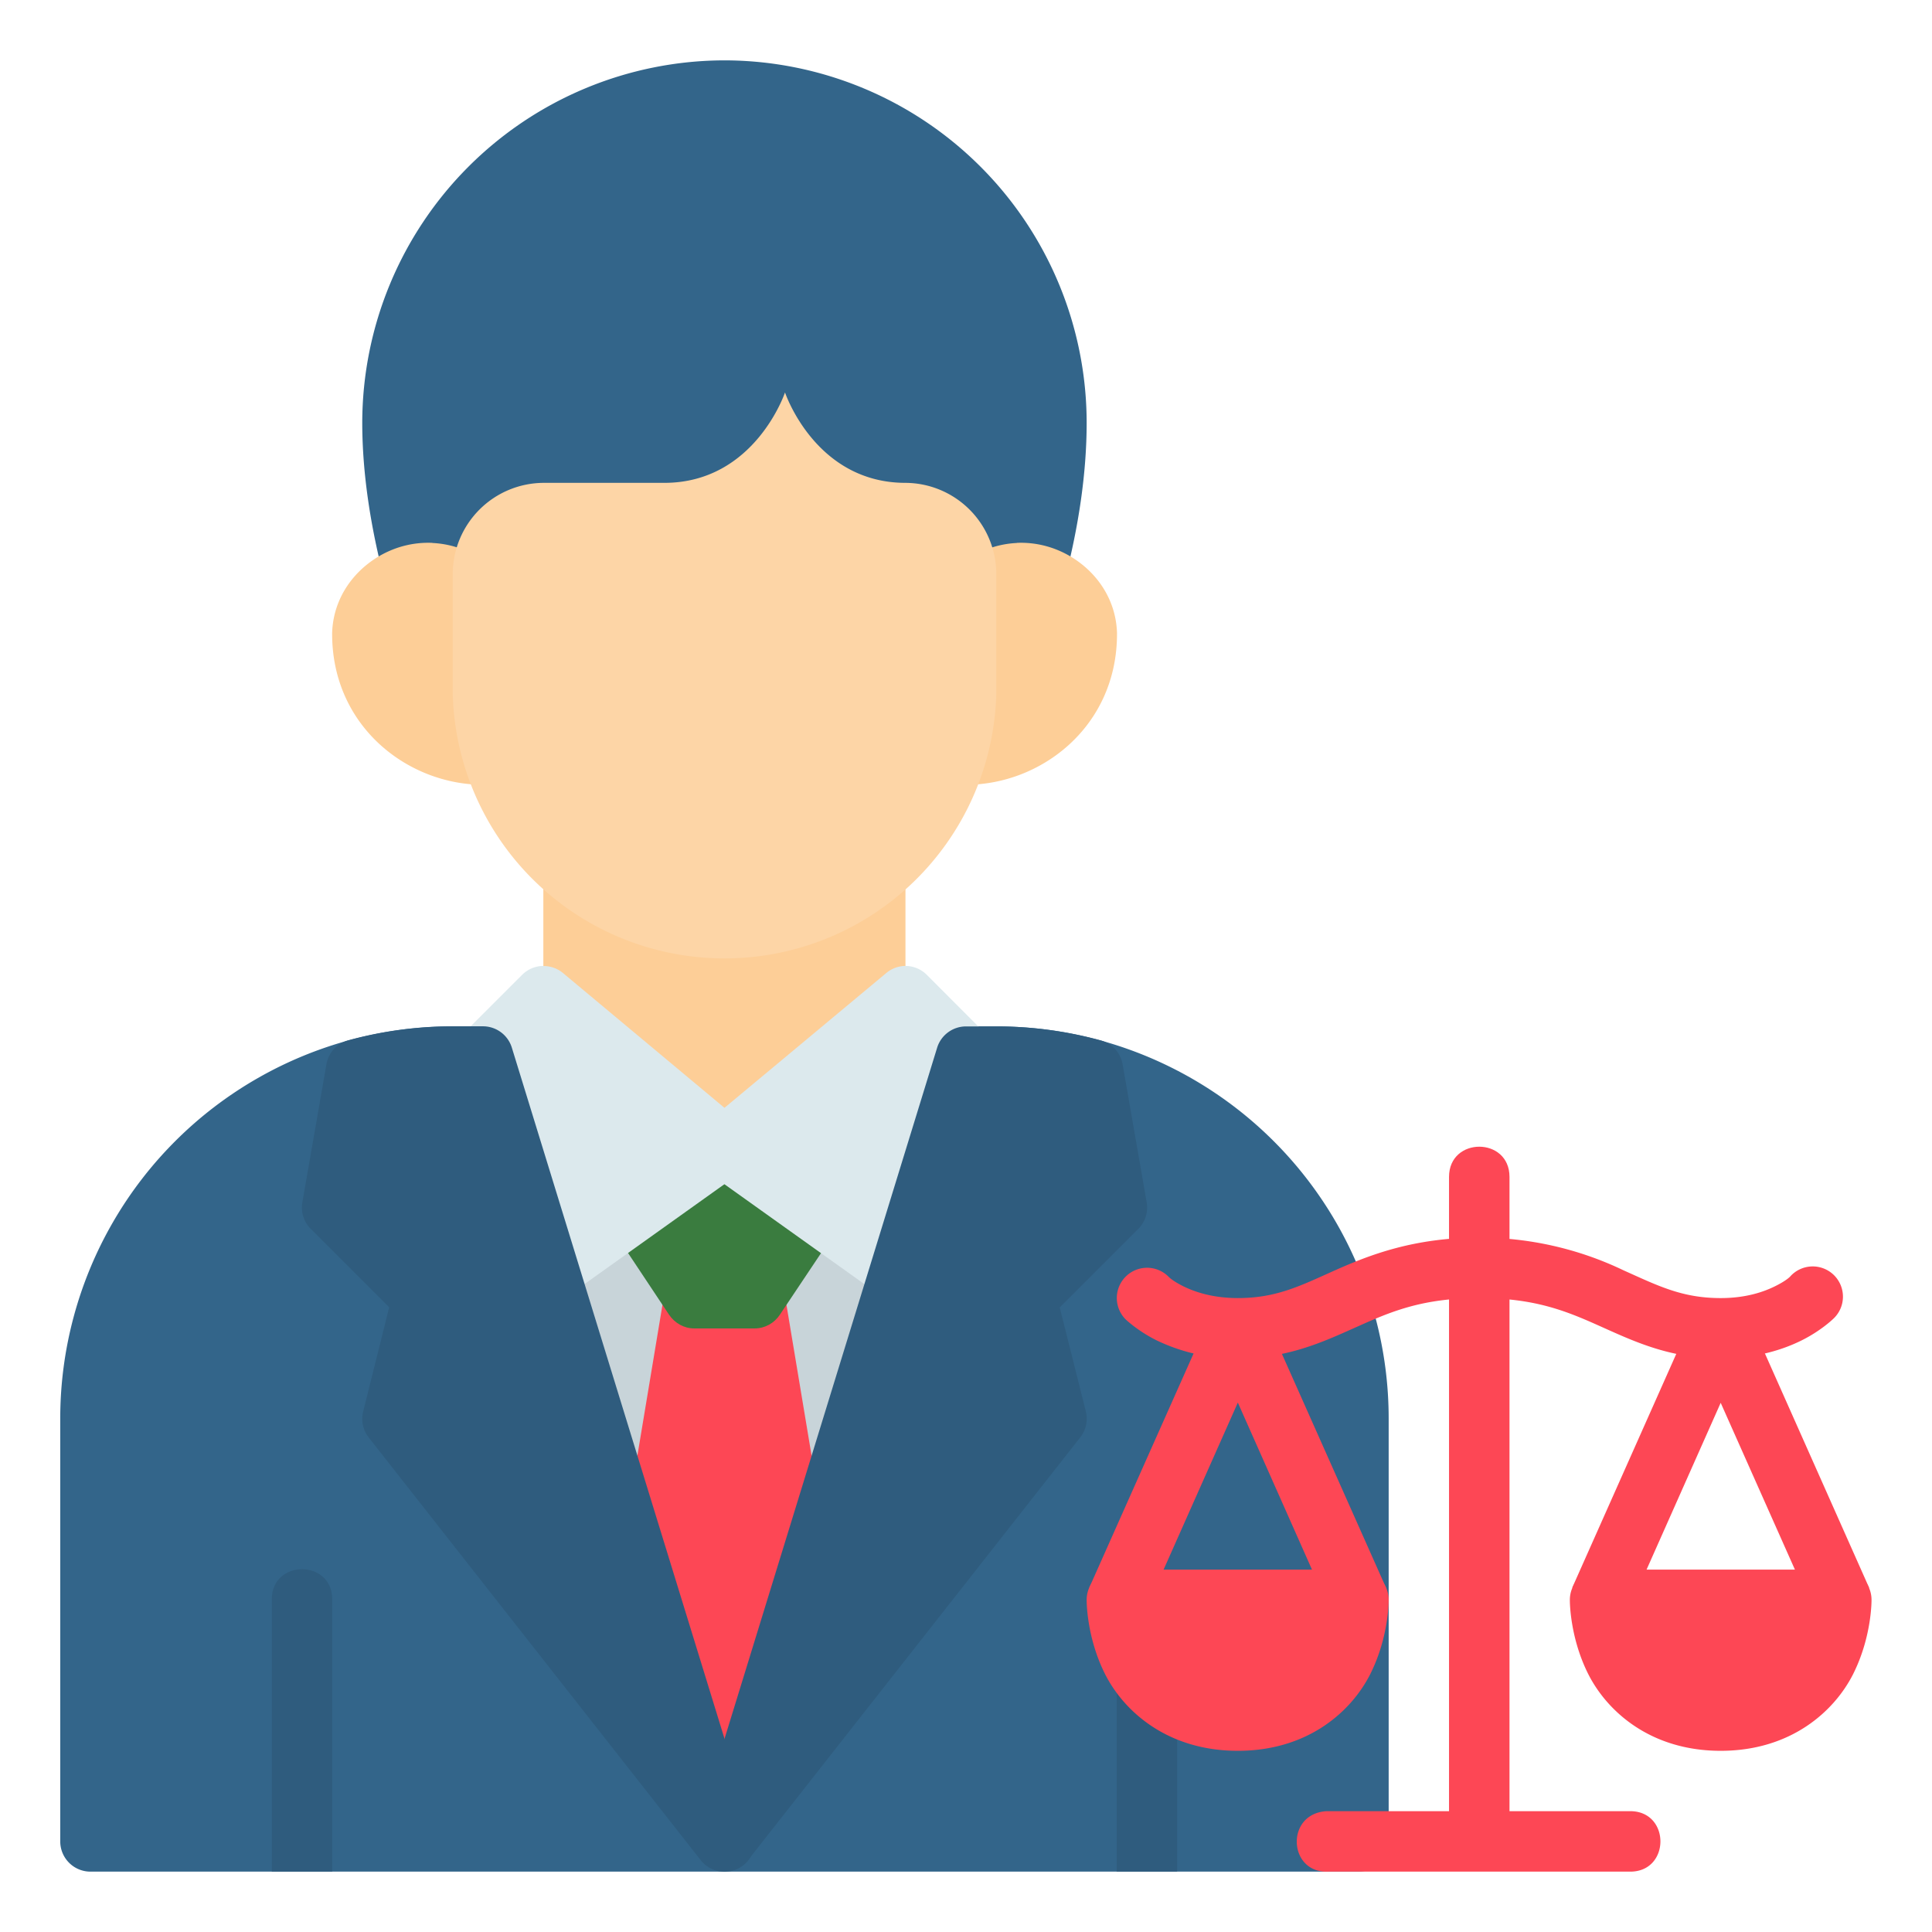 <svg xmlns="http://www.w3.org/2000/svg" version="1.1" xmlns:xlink="http://www.w3.org/1999/xlink" width="512" height="512" x="0" y="0" viewBox="0 0 16.933 16.933" style="enable-background:new 0 0 512 512" xml:space="preserve" class=""><g><path fill="#fd4755" d="m14.839 11.535-1.059 2.38.485.216.816-1.836.817 1.836.484-.215-1.059-2.381zM12.7 16.135v-5.82c0-.353.53-.353.53 0v5.82z" opacity="1" data-original="#e8ab3c" class=""></path><path fill="#33658a" d="M8.731 8.996a3.437 3.437 0 0 1 3.44 3.44v3.702a.265.265 0 0 1-.266.266H.794a.265.265 0 0 1-.266-.266v-3.703a3.437 3.437 0 0 1 3.44-3.439zM6.35.529a3.18 3.18 0 0 0-3.175 3.176c0 .443.073.916.197 1.388h5.957c.124-.472.195-.945.195-1.388A3.179 3.179 0 0 0 6.351.529z" opacity="1" data-original="#33658a" class=""></path><path fill="#c8d4d9" d="m6.35 10.054-1.852 1.323 1.852 4.498 1.852-4.498z" opacity="1" data-original="#c8d4d9" class=""></path><path fill="#fd4755" d="m5.86 11.113-.55 3.306 1.04 1.456 1.04-1.456-.551-3.306z" opacity="1" data-original="#ff6b6b" class=""></path><path fill="#fdce97" d="M4.762 7.144v2.91h3.174v-2.91z" opacity="1" data-original="#fdce97" class=""></path><path fill="#3a7c3f" d="M5.41 10.363s-.154.246-.073.367l.527.793c.05.074.132.12.22.12h.53c.09 0 .172-.046.221-.12l.53-.793c.08-.122-.075-.367-.075-.367z" opacity="1" data-original="#e86262" class=""></path><path fill="#dce9ed" d="M4.76 8.466a.265.265 0 0 0-.185.079l-.529.529.605 2.517 1.852-1.322c.14-.1.148-.307.016-.418L4.933 8.527a.264.264 0 0 0-.172-.06z" opacity="1" data-original="#dce9ed" class=""></path><path fill="#2f5c7e" d="M2.382 16.404v-2.386c0-.353.53-.353.53 0v2.386z" opacity="1" data-original="#2f5c7e" class=""></path><path fill="#dce9ed" d="M7.933 8.466a.264.264 0 0 0-.164.061L6.18 9.851a.265.265 0 0 0 .015.418l1.852 1.322.605-2.517-.529-.53a.265.265 0 0 0-.191-.078z" opacity="1" data-original="#dce9ed" class=""></path><path fill="#fdce97" d="M8.912 4.759a.837.837 0 0 0-.445.153v1.966c.656 0 1.323-.508 1.323-1.322v-.01c-.013-.39-.304-.676-.627-.761a.842.842 0 0 0-.251-.027z" opacity="1" data-original="#fdce97" class=""></path><path fill="#2f5c7e" d="M3.969 8.995c-.318 0-.625.043-.918.123a.265.265 0 0 0-.19.21l-.211 1.21a.265.265 0 0 0 .073.232l.688.688-.228.913a.265.265 0 0 0 .048.227l2.91 3.705a.265.265 0 0 0 .462-.242L4.486 9.182a.265.265 0 0 0-.253-.187zM10.317 16.404v-2.386c0-.353-.53-.353-.53 0v2.386z" opacity="1" data-original="#2f5c7e" class=""></path><path fill="#fd4755" d="m10.607 11.535-1.06 2.38.485.216.817-1.838.816 1.838.483-.215-1.06-2.381z" opacity="1" data-original="#e8ab3c" class=""></path><path fill="#fd4755" d="M12.964 10.847c-.573 0-.96.152-1.264.287-.304.136-.513.243-.851.243-.22 0-.378-.054-.479-.104-.1-.05-.129-.084-.129-.084a.265.265 0 1 0-.375.375s.104.1.268.182a1.6 1.6 0 0 0 .715.16c.455 0 .775-.158 1.066-.287.291-.13.564-.242 1.049-.242s.76.112 1.05.242c.292.13.611.287 1.067.287.309 0 .55-.078.713-.16.164-.082.268-.182.268-.182a.265.265 0 1 0-.373-.375s-.03.034-.131.084-.256.104-.477.104c-.338 0-.547-.107-.851-.243a2.917 2.917 0 0 0-1.266-.287zM11.642 16.404h2.646c.353 0 .353-.53 0-.53h-2.66c-.366.02-.338.547.014.53z" opacity="1" data-original="#ffbc42" class=""></path><path fill="#fdce97" d="M3.79 4.759a.837.837 0 0 1 .445.153v1.966c-.657 0-1.324-.508-1.324-1.322v-.01c.013-.39.304-.676.627-.761a.842.842 0 0 1 .252-.027z" opacity="1" data-original="#fdce97" class=""></path><path fill="#fdd5a6" d="M6.88 3.44s-.265.792-1.058.792H4.763a.8.8 0 0 0-.795.795v1.059a2.383 2.383 0 0 0 4.764 0V5.027a.8.8 0 0 0-.795-.795c-.793 0-1.057-.793-1.057-.793z" opacity="1" data-original="#fdd5a6" class=""></path><path fill="#2f5c7e" d="M8.466 8.996a.265.265 0 0 0-.252.185l-2.117 6.881a.265.265 0 0 0 .46.24l2.91-3.703a.265.265 0 0 0 .05-.228l-.229-.912.69-.69a.265.265 0 0 0 .072-.232l-.211-1.21a.265.265 0 0 0-.19-.208 3.47 3.47 0 0 0-.917-.123z" opacity="1" data-original="#2f5c7e" class=""></path><g fill="#ffbc42"><path d="M9.79 13.757a.265.265 0 0 0-.266.266s-.004.319.16.647c.164.327.547.675 1.165.675s.998-.348 1.162-.675c.164-.328.16-.647.16-.647a.265.265 0 0 0-.266-.266zM14.023 13.757a.265.265 0 0 0-.264.266s-.004.319.16.647c.164.327.545.675 1.162.675.617 0 .998-.348 1.162-.675.164-.328.16-.647.16-.647a.265.265 0 0 0-.263-.266z" fill="#fd4755" opacity="1" data-original="#ffbc42" class=""></path></g></g></svg>